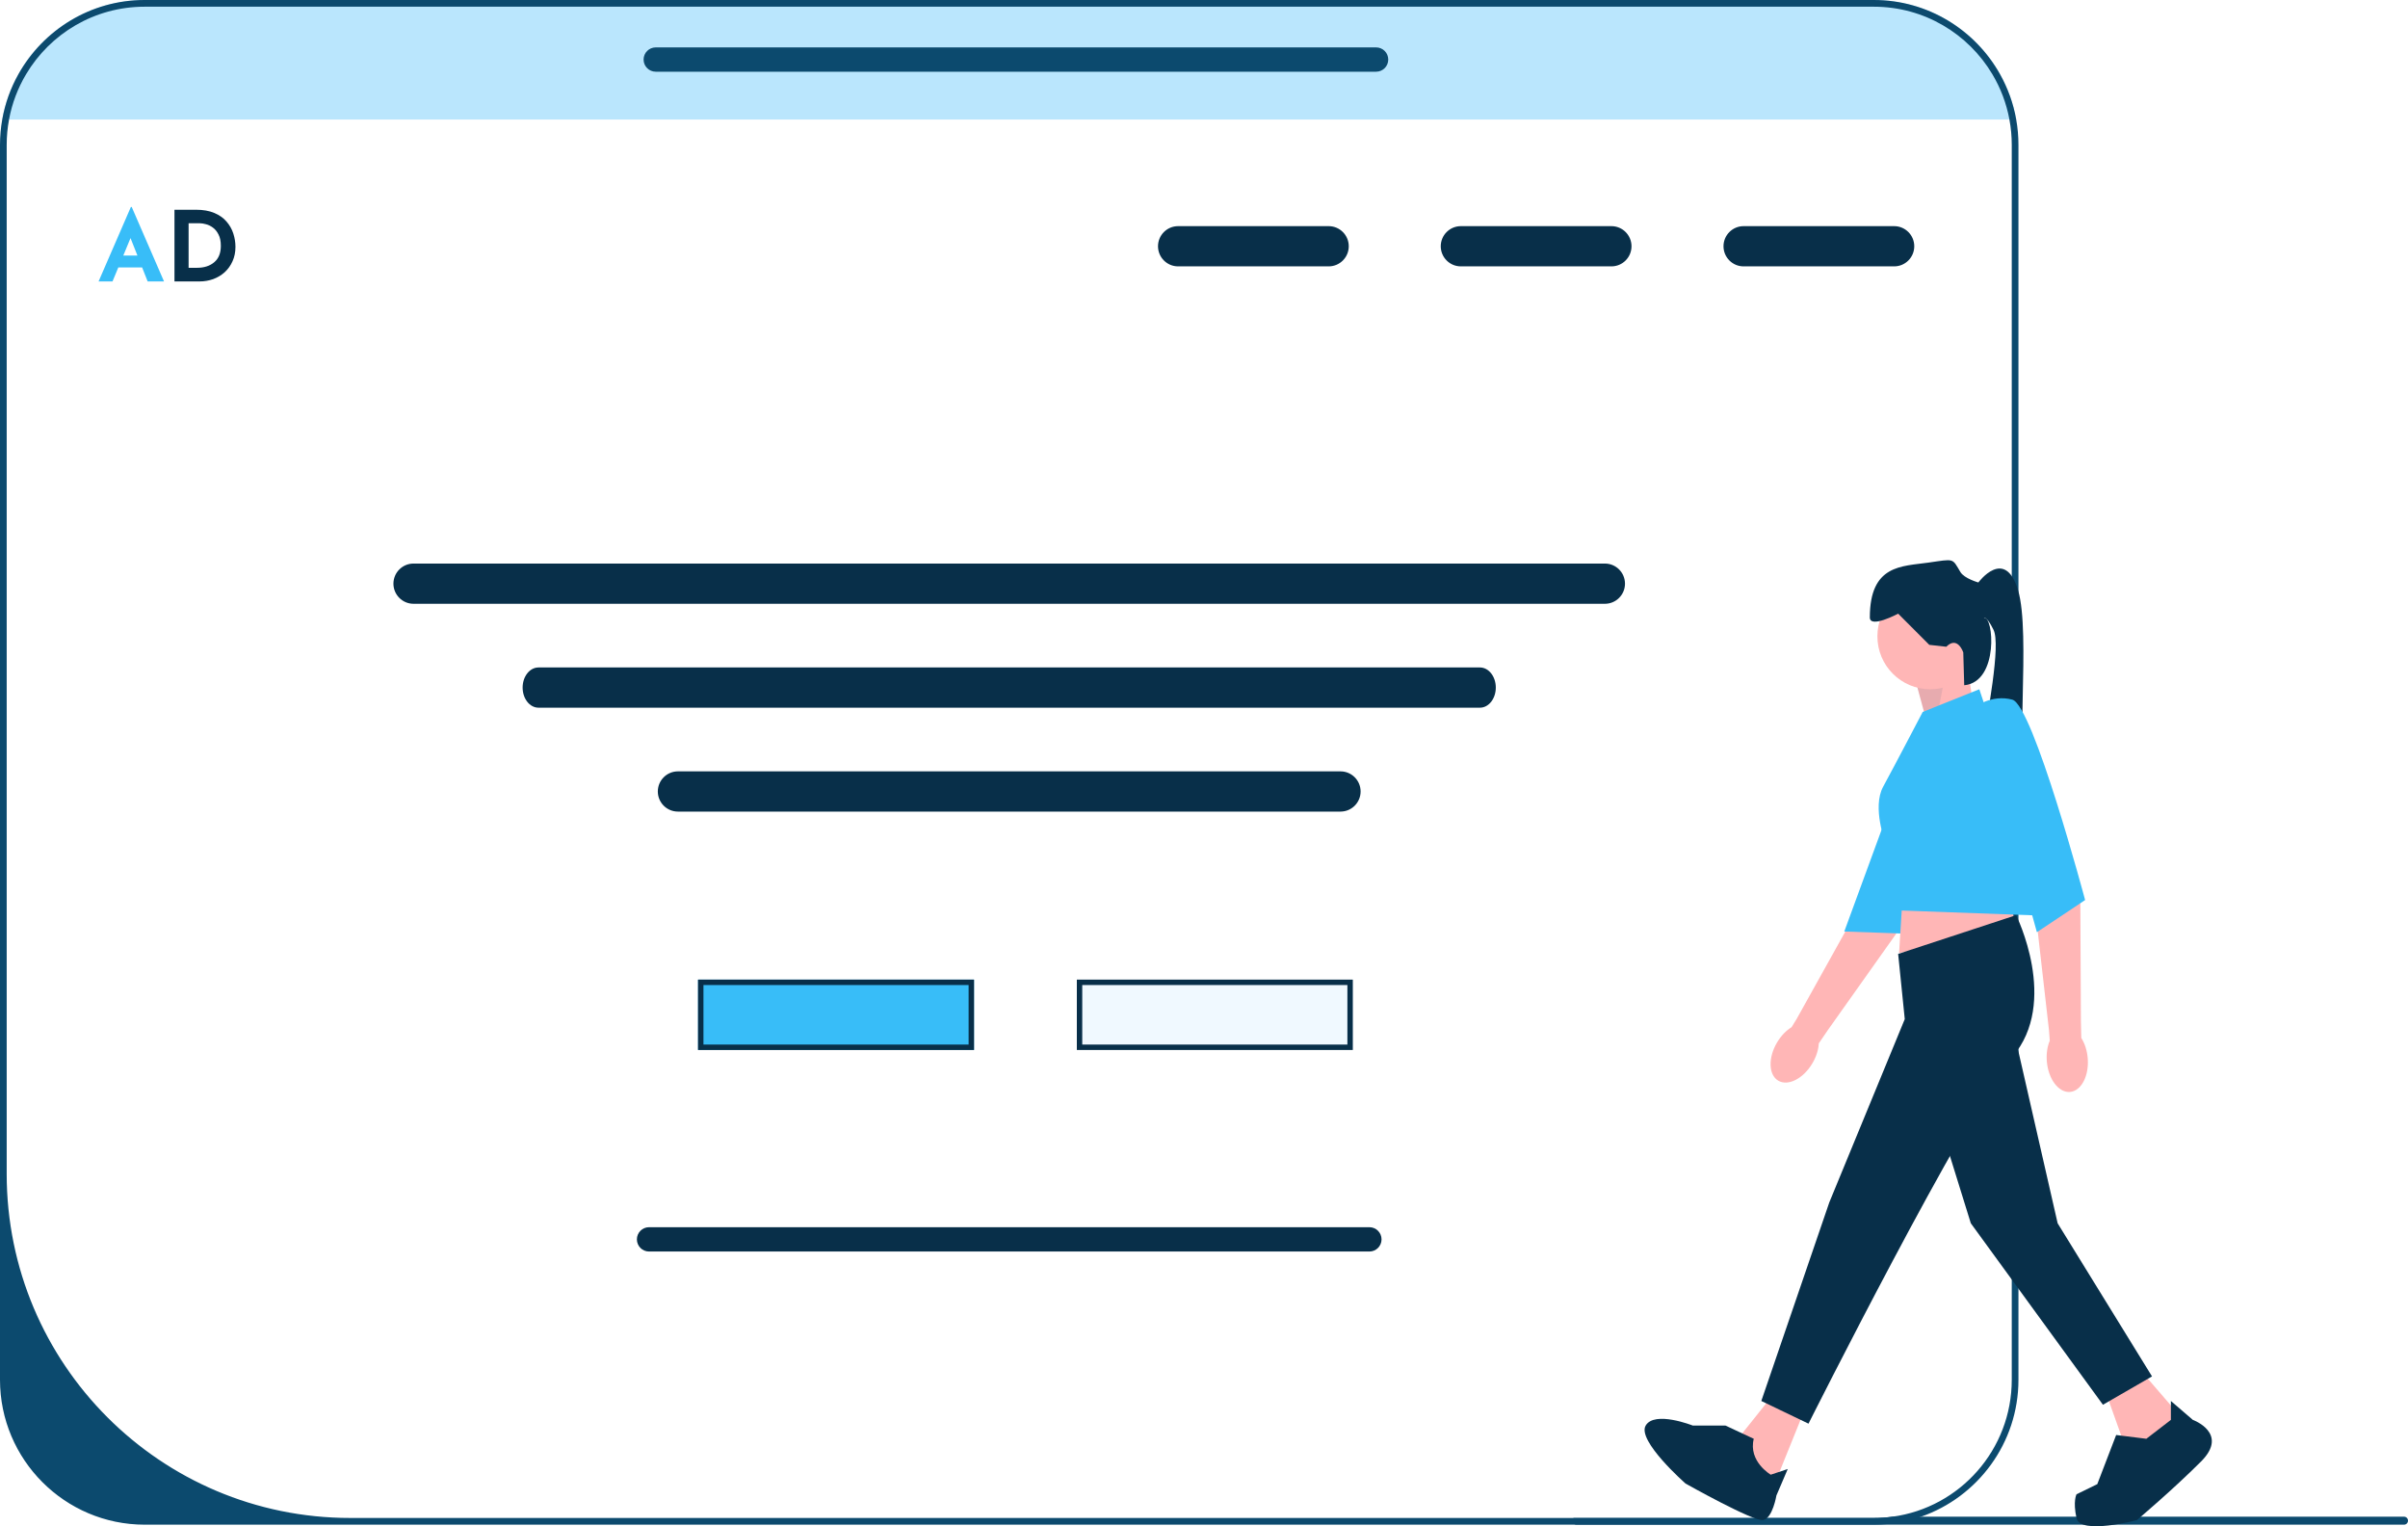 <svg width="445" height="282" viewBox="0 0 445 282" fill="none" xmlns="http://www.w3.org/2000/svg">
<g clip-path="url(#clip0_440_603)">
<path d="M372.597 22.078H0.414C0.94 19.093 1.967 16.269 3.402 13.711C7.984 5.536 16.723 0 26.736 0H346.275C356.282 0 365.027 5.536 369.604 13.711C371.039 16.269 372.071 19.093 372.597 22.078Z" fill="#BAE6FD"/>
<path d="M445 280.969C445 281.378 444.672 281.706 444.264 281.706H291.325C290.917 281.706 290.589 281.378 290.589 280.969C290.589 280.771 290.663 280.597 290.787 280.467H346.275C347.457 280.467 348.613 280.387 349.751 280.232H444.264C444.672 280.232 445 280.56 445 280.969Z" fill="#0C4A6E"/>
<path d="M273.494 130.756H99.513C97.896 130.756 96.581 129.089 96.581 127.04C96.581 124.991 97.896 123.324 99.513 123.324H273.494C275.111 123.324 276.426 124.991 276.426 127.04C276.426 129.089 275.111 130.756 273.494 130.756Z" fill="#082F49"/>
<path d="M372.597 22.078C372.071 19.093 371.038 16.269 369.604 13.711C365.027 5.536 356.282 0 346.275 0H26.736C16.723 0 7.984 5.536 3.402 13.711C1.967 16.269 0.94 19.093 0.414 22.078C0.142 23.601 0 25.168 0 26.772V254.934C0 269.698 11.992 281.706 26.736 281.706H346.275C349.331 281.706 352.274 281.186 355.014 280.232C365.478 276.603 373.011 266.633 373.011 254.934V26.772C373.011 25.174 372.869 23.601 372.597 22.078ZM371.774 254.934C371.774 267.853 362.188 278.535 349.751 280.232C348.613 280.387 347.457 280.467 346.275 280.467H64.716C29.655 280.467 1.237 252.005 1.237 216.898V26.772C1.237 25.168 1.385 23.601 1.67 22.078C2.226 19.068 3.309 16.25 4.824 13.711C9.271 6.242 17.422 1.239 26.736 1.239H346.275C355.589 1.239 363.741 6.242 368.187 13.711C369.703 16.25 370.785 19.068 371.341 22.078C371.626 23.601 371.774 25.168 371.774 26.772V254.934Z" fill="#0C4A6E"/>
<path d="M356.187 133.815L354.094 126.131L363.512 122.638L364.558 129.623L356.187 133.815Z" fill="#FFB6B6"/>
<path opacity="0.1" d="M356.187 133.815L354.094 126.131L359.64 123.788L357.917 132.847L356.187 133.815Z" fill="#0C4A6E"/>
<path d="M328.618 199.668C326.819 198.596 326.724 195.433 328.406 192.602C329.142 191.363 330.097 190.394 331.089 189.785L332.076 188.169L344.57 165.741C344.57 165.741 350.039 144.588 352.266 142.031C354.493 139.473 357.712 140.076 357.712 140.076L360.567 142.616L350.376 172.575L337.799 190.31L336.114 192.778C336.052 193.942 335.656 195.244 334.92 196.483C333.238 199.314 330.417 200.74 328.618 199.668Z" fill="#FFB6B6"/>
<path d="M355.672 131.62C355.672 131.62 359.646 131.466 362.153 134.557C364.66 137.648 351.525 172.487 351.525 172.487L340.826 172.108L355.672 131.62Z" fill="#38BDF8"/>
<path d="M356.71 127.353C362.104 127.353 366.476 122.975 366.476 117.574C366.476 112.173 362.104 107.794 356.71 107.794C351.316 107.794 346.944 112.173 346.944 117.574C346.944 122.975 351.316 127.353 356.71 127.353Z" fill="#FFB6B6"/>
<path d="M333.864 259.55L327.236 275.966L323.4 272.124L322.004 264.789L327.585 257.804L333.864 259.55Z" fill="#FFB6B6"/>
<path d="M395.95 253.613L402.577 261.297L399.438 267.583L392.462 266.536L388.974 256.756L395.95 253.613Z" fill="#FFB6B6"/>
<path d="M351.827 161.93L350.955 176.076L372.58 172.234L371.185 163.502L351.827 161.93Z" fill="#FFB6B6"/>
<path d="M350.78 176.25L372.58 169.09C372.58 169.09 380.603 185.157 371.883 195.285C363.163 205.414 334.212 263.043 334.212 263.043L325.492 258.852L338.049 222.179L352.001 188.3L350.78 176.25Z" fill="#082F49"/>
<path d="M371.883 189.348L380.254 226.021L397.694 254.311L388.625 259.55L364.209 226.021L356.187 200.175L371.883 189.348Z" fill="#082F49"/>
<path d="M318.865 263.392H312.824C312.824 263.392 305.776 260.598 304.124 263.392C302.472 266.186 311.494 274.111 311.494 274.111C311.494 274.111 324.097 281.205 325.841 280.856C327.585 280.506 328.283 276.315 328.283 276.315L330.376 271.425L327.236 272.473C327.236 272.473 323.051 270.028 324.097 265.837L318.865 263.392Z" fill="#082F49"/>
<path d="M401.182 262.344V258.852L405.237 262.344C405.237 262.344 411.995 264.789 406.763 270.028C401.531 275.267 394.904 280.856 394.904 280.856C394.904 280.856 384.44 283.65 383.742 280.506C383.044 277.363 383.742 276.091 383.742 276.091L387.579 274.219L391.067 265.139L396.648 265.837L401.182 262.344Z" fill="#082F49"/>
<path d="M359.675 119.495L356.536 119.145L350.78 113.383C350.78 113.383 345.548 116.177 345.548 114.081C345.548 104.302 351.478 104.651 356.361 103.952C361.244 103.254 360.721 103.079 362.291 105.699C363.009 106.897 365.604 107.62 365.604 107.62C365.604 107.62 370.488 100.984 372.929 109.017C375.371 117.05 372.232 141.848 374.673 143.943C377.115 146.039 364.648 148.131 365.998 139.925C367.348 131.719 369.79 119.145 368.395 116.351C367 113.557 366.651 114.256 366.651 114.256C368.38 113.549 369.51 126 362.99 126.61L362.814 120.542C362.814 120.542 361.768 117.399 359.675 119.495Z" fill="#082F49"/>
<path d="M355.315 131.544L365.779 127.353L379.731 169.265L351.025 168.218L348.44 155.709C348.44 155.709 345.916 149.198 348.009 145.356C350.102 141.514 355.315 131.544 355.315 131.544Z" fill="#38BDF8"/>
<path d="M382.544 201.752C380.458 201.932 378.54 199.417 378.258 196.135C378.135 194.699 378.346 193.354 378.797 192.28L378.659 190.391L375.752 164.875C375.752 164.875 370.342 144.003 370.662 140.625C370.982 137.248 371.488 136.351 371.488 136.351L375.286 136.747L384.448 167.038L384.555 188.79L384.623 191.779C385.25 192.76 385.687 194.049 385.81 195.486C386.092 198.767 384.629 201.573 382.544 201.752Z" fill="#FFB6B6"/>
<path d="M364.907 130.671C364.907 130.671 368.046 128.226 371.883 129.274C375.72 130.322 385.331 166.296 385.331 166.296L376.417 172.234L364.907 130.671Z" fill="#38BDF8"/>
<path d="M296.589 111.558H76.418C74.372 111.558 72.707 109.891 72.707 107.842C72.707 105.793 74.372 104.126 76.418 104.126H296.589C298.635 104.126 300.3 105.793 300.3 107.842C300.3 109.891 298.635 111.558 296.589 111.558Z" fill="#082F49"/>
<path d="M18.216 52L24.192 38.23H24.336L30.312 52H27.288L26.262 49.408H21.87L20.79 52H18.216ZM22.788 47.212H25.398L24.12 43.99L22.788 47.212Z" fill="#38BDF8"/>
<path d="M32.243 52V38.752H36.203C37.535 38.752 38.669 38.95 39.605 39.346C40.541 39.742 41.291 40.27 41.855 40.93C42.431 41.59 42.851 42.328 43.115 43.144C43.379 43.96 43.511 44.782 43.511 45.61C43.511 46.594 43.331 47.482 42.971 48.274C42.623 49.054 42.143 49.726 41.531 50.29C40.919 50.842 40.211 51.268 39.407 51.568C38.603 51.856 37.751 52 36.851 52H32.243ZM34.853 49.48H36.401C37.721 49.48 38.783 49.138 39.587 48.454C40.403 47.77 40.811 46.762 40.811 45.43C40.811 44.566 40.667 43.864 40.379 43.324C40.103 42.772 39.755 42.346 39.335 42.046C38.927 41.746 38.507 41.542 38.075 41.434C37.643 41.314 37.277 41.254 36.977 41.254H34.853V49.48Z" fill="#082F49"/>
<path d="M245.541 49.216H217.711C215.665 49.216 214 47.549 214 45.5C214 43.451 215.665 41.784 217.711 41.784H245.541C247.588 41.784 249.252 43.451 249.252 45.5C249.252 47.549 247.588 49.216 245.541 49.216Z" fill="#082F49"/>
<path d="M297.794 49.216H269.963C267.917 49.216 266.252 47.549 266.252 45.5C266.252 43.451 267.917 41.784 269.963 41.784H297.794C299.84 41.784 301.504 43.451 301.504 45.5C301.504 47.549 299.84 49.216 297.794 49.216Z" fill="#082F49"/>
<path d="M350.046 49.216H322.215C320.169 49.216 318.504 47.549 318.504 45.5C318.504 43.451 320.169 41.784 322.215 41.784H350.046C352.092 41.784 353.757 43.451 353.757 45.5C353.757 47.549 352.092 49.216 350.046 49.216Z" fill="#082F49"/>
<path d="M247.731 149.953H125.276C123.23 149.953 121.565 148.287 121.565 146.238C121.565 144.189 123.23 142.522 125.276 142.522H247.731C249.777 142.522 251.442 144.189 251.442 146.238C251.442 148.287 249.777 149.953 247.731 149.953Z" fill="#082F49"/>
<path d="M253.067 231.238H119.94C118.703 231.238 117.696 230.23 117.696 228.991C117.696 227.752 118.703 226.745 119.94 226.745H253.067C254.304 226.745 255.311 227.752 255.311 228.991C255.311 230.23 254.304 231.238 253.067 231.238Z" fill="#082F49"/>
<path d="M254.306 13.25H121.179C119.942 13.25 118.935 12.242 118.935 11.003C118.935 9.764 119.942 8.757 121.179 8.757H254.306C255.543 8.757 256.55 9.764 256.55 11.003C256.55 12.242 255.543 13.25 254.306 13.25Z" fill="#0C4A6E"/>
<g filter="url(#filter0_d_440_603)">
<rect x="127" y="178" width="51" height="13" fill="#38BDF8"/>
<rect x="127.5" y="178.5" width="50" height="12" stroke="#082F49"/>
</g>
<g filter="url(#filter1_d_440_603)">
<rect x="197" y="178" width="51" height="13" fill="#F0F9FF"/>
<rect x="197.5" y="178.5" width="50" height="12" stroke="#082F49"/>
</g>
</g>
<defs>
<filter id="filter0_d_440_603" x="127" y="178" width="53" height="16" filterUnits="userSpaceOnUse" color-interpolation-filters="sRGB">
<feFlood flood-opacity="0" result="BackgroundImageFix"/>
<feColorMatrix in="SourceAlpha" type="matrix" values="0 0 0 0 0 0 0 0 0 0 0 0 0 0 0 0 0 0 127 0" result="hardAlpha"/>
<feOffset dx="2" dy="3"/>
<feComposite in2="hardAlpha" operator="out"/>
<feColorMatrix type="matrix" values="0 0 0 0 0.031 0 0 0 0 0.184 0 0 0 0 0.286 0 0 0 1 0"/>
<feBlend mode="normal" in2="BackgroundImageFix" result="effect1_dropShadow_440_603"/>
<feBlend mode="normal" in="SourceGraphic" in2="effect1_dropShadow_440_603" result="shape"/>
</filter>
<filter id="filter1_d_440_603" x="197" y="178" width="53" height="16" filterUnits="userSpaceOnUse" color-interpolation-filters="sRGB">
<feFlood flood-opacity="0" result="BackgroundImageFix"/>
<feColorMatrix in="SourceAlpha" type="matrix" values="0 0 0 0 0 0 0 0 0 0 0 0 0 0 0 0 0 0 127 0" result="hardAlpha"/>
<feOffset dx="2" dy="3"/>
<feComposite in2="hardAlpha" operator="out"/>
<feColorMatrix type="matrix" values="0 0 0 0 0.031 0 0 0 0 0.184 0 0 0 0 0.286 0 0 0 1 0"/>
<feBlend mode="normal" in2="BackgroundImageFix" result="effect1_dropShadow_440_603"/>
<feBlend mode="normal" in="SourceGraphic" in2="effect1_dropShadow_440_603" result="shape"/>
</filter>
<clipPath id="clip0_440_603">
<rect width="445" height="282" fill="white"/>
</clipPath>
</defs>
</svg>
